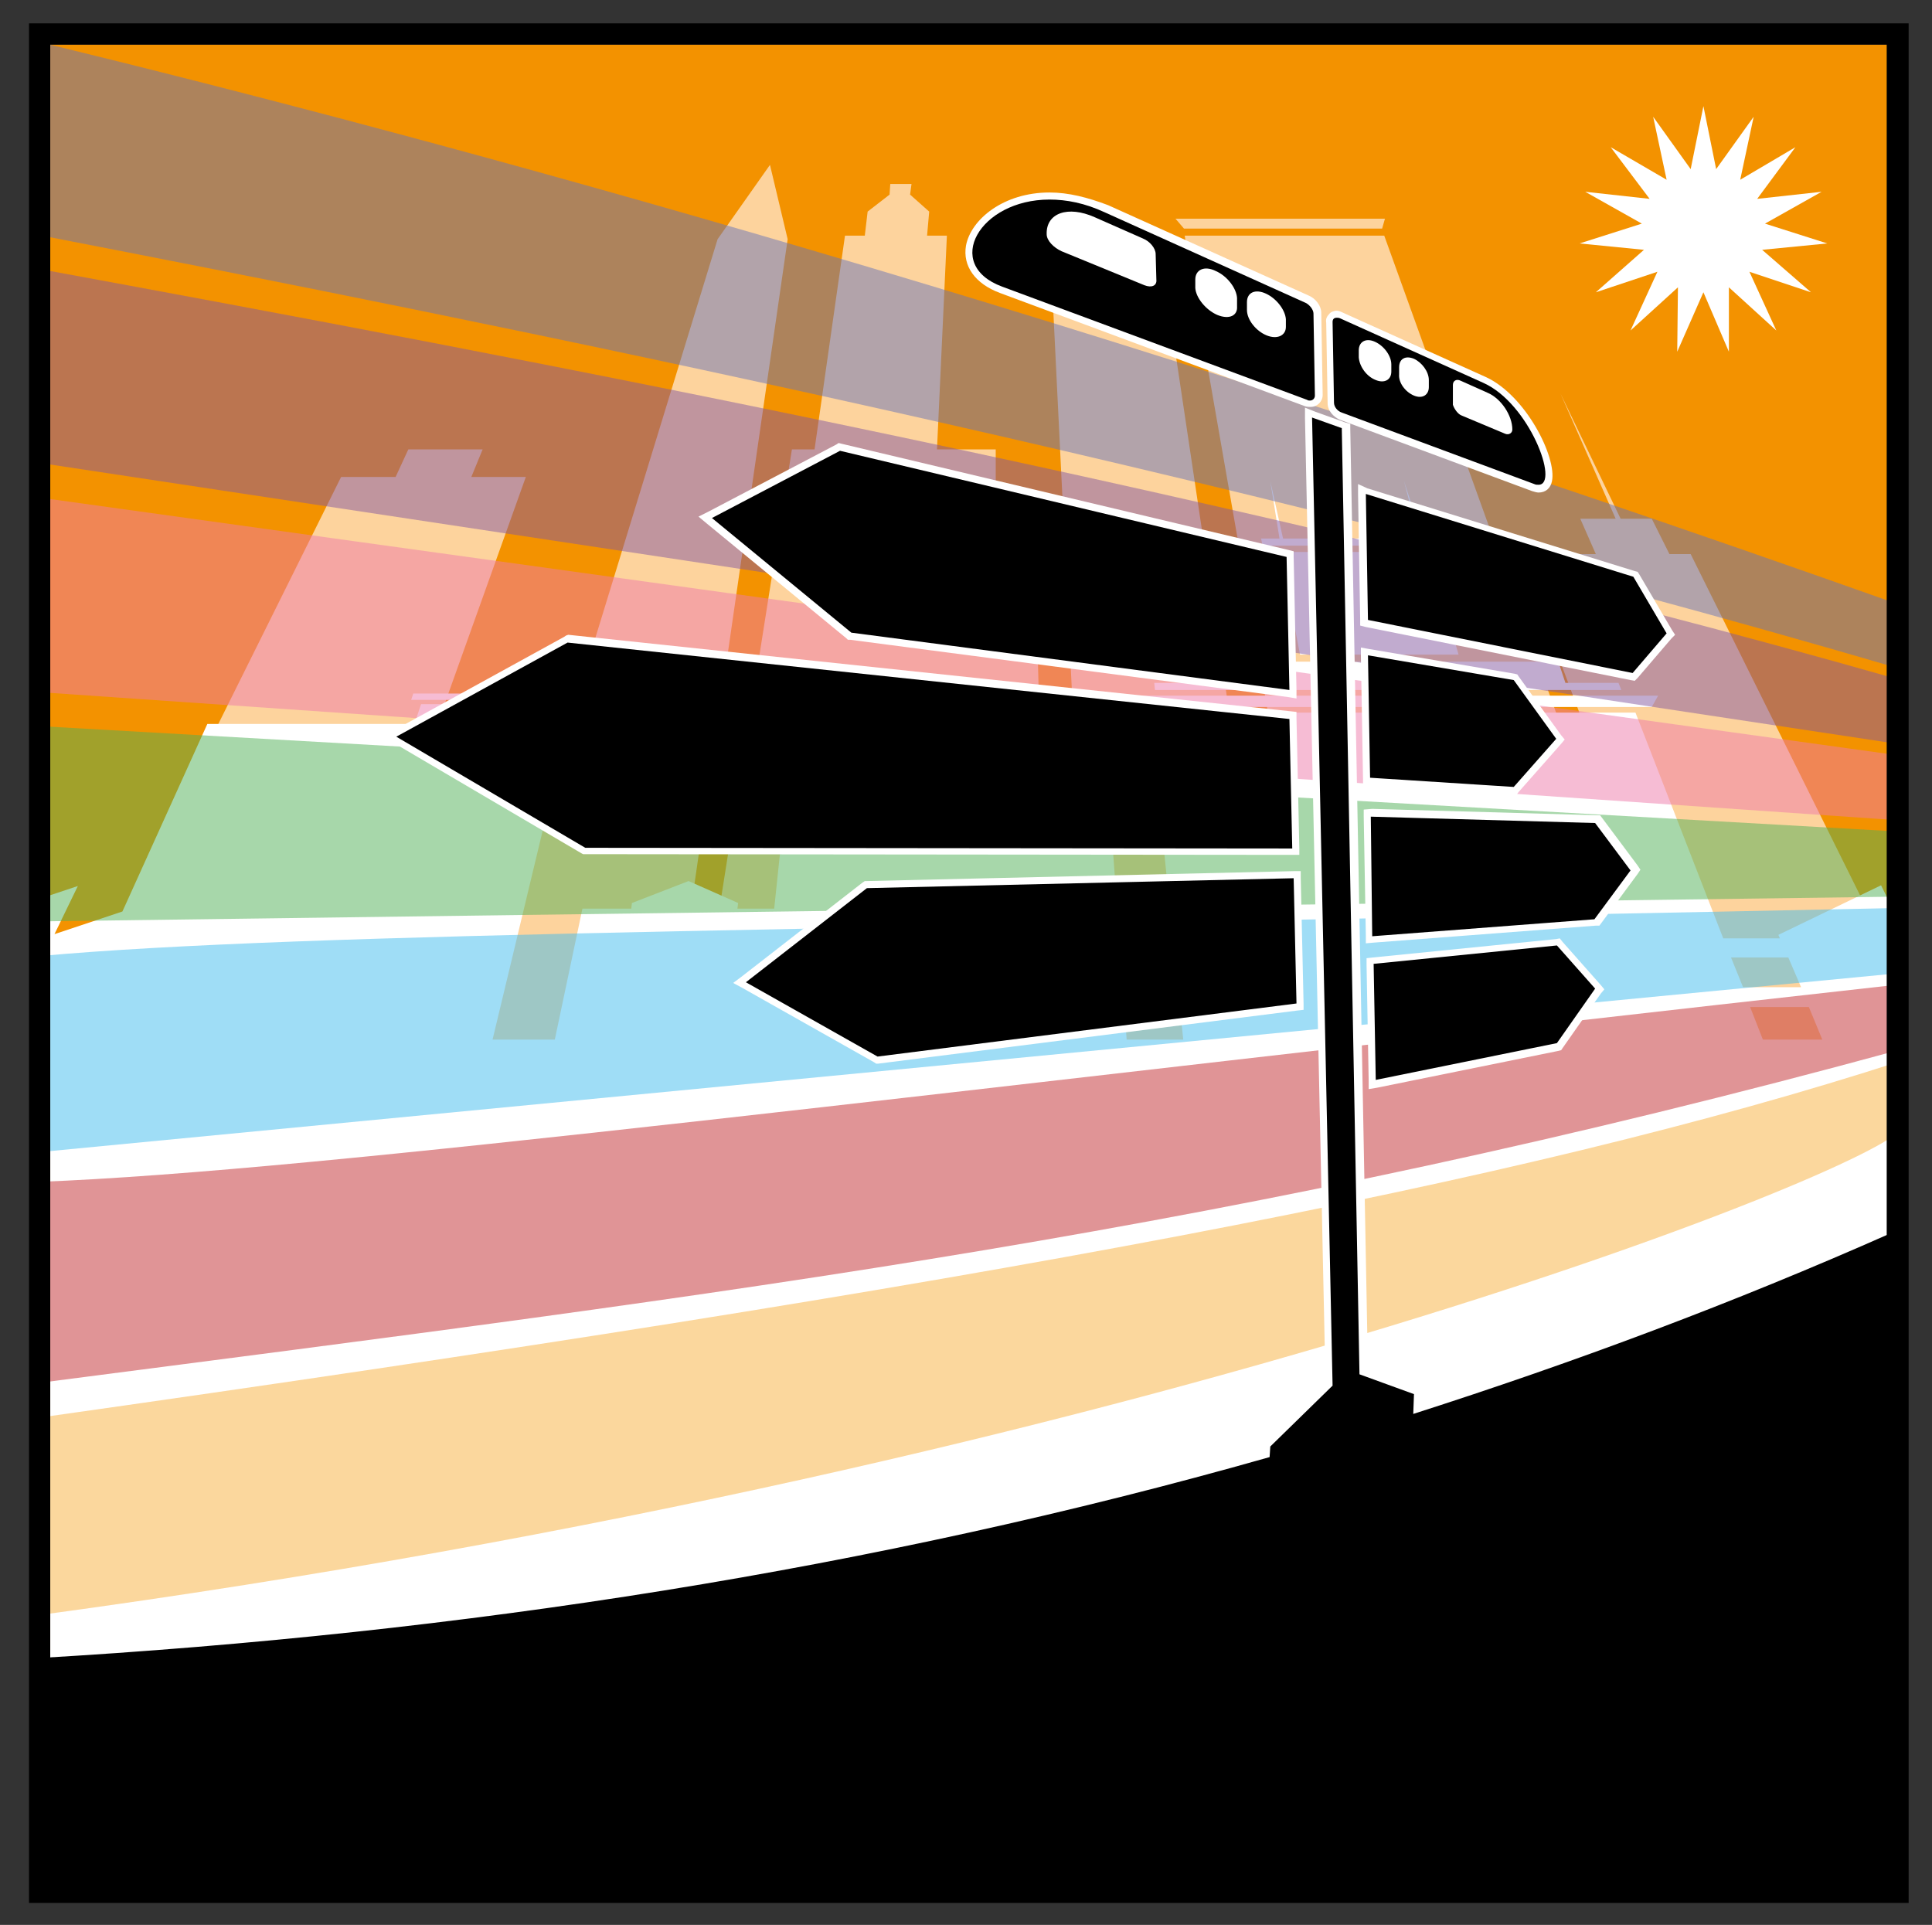 <?xml version="1.0" encoding="utf-8"?>
<!-- Generator: Adobe Illustrator 20.0.0, SVG Export Plug-In . SVG Version: 6.00 Build 0)  -->
<svg version="1.1" id="Calque_2" xmlns="http://www.w3.org/2000/svg" xmlns:xlink="http://www.w3.org/1999/xlink" x="0px" y="0px"
	 viewBox="0 0 273 272" style="enable-background:new 0 0 273 272;" xml:space="preserve">
<rect x="0" y="0" width="273" height="272" fill="#333333" stroke="none"/>
<style type="text/css">
	.st0{fill:#F39200;}
	.st1{fill:#FDD39D;}
	.st2{fill:none;}
	.st3{fill:#FFFFFF;}
	.st4{opacity:0.5;}
	.st5{fill:#F8AF3B;}
	.st6{fill:#C1292E;}
	.st7{fill:#3FBBED;}
	.st8{fill:#50B055;}
	.st9{fill:#EE7AAA;}
	.st10{fill:#8458A0;}
	.st11{fill:#6874b7;}
</style>
<g>
	<rect x="7.1" y="6.3" class="st0" width="259.6" height="259.6"/>
</g>
<polygon class="st1" points="94,153.5 64.7,153.5 101.4,33.8 108.8,23.3 111.3,33.8 "/>
<polygon class="st1" points="66.6,67.4 68.2,63.5 57.7,63.5 55.9,67.4 48.2,67.4 5.4,153.5 43.5,153.5 74.3,67.4 "/>
<polygon class="st1" points="140.7,69.3 140.7,63.5 132.4,63.5 133.8,33.3 131,33.3 131.3,29.9 128.6,27.5 128.8,26 125.8,26 
	125.7,27.5 122.6,29.9 122.2,33.3 119.4,33.3 115.1,63.5 111.9,63.5 97.7,153.5 102.5,153.5 128.2,153.5 134.4,153.5 140.6,153.5 
	148.3,153.5 146,69.3 "/>
<polygon class="st1" points="161.5,43.2 161,39 158.7,39 158.9,40.7 154.4,40.7 154.3,39 152,39 152.3,43.2 148.8,43.2 154.2,153.5 
	181.6,153.5 165.1,43.2 "/>
<g>
	<polygon class="st1" points="195.3,32.3 195.7,30.9 166.1,30.9 167.3,32.3 	"/>
	<polygon class="st1" points="167.4,33.3 188.4,153.5 238.9,153.5 195.6,33.3 	"/>
</g>
<g>
	<polygon class="st2" points="242.9,153.5 214.8,78.3 225.5,78.3 223.3,73.3 228.3,73.3 220.5,55.6 229,73.3 233.4,73.3 235.9,78.3 
		238.9,78.3 266.6,134.1 266.6,6.3 7.1,6.3 7.1,265.9 266.6,265.9 266.6,153.5 	"/>
	<polygon class="st1" points="235.9,78.3 233.4,73.3 229,73.3 220.5,55.6 228.3,73.3 223.3,73.3 225.5,78.3 214.8,78.3 242.9,153.5 
		266.6,153.5 266.6,134.1 238.9,78.3 	"/>
</g>
<g>
	<polygon class="st2" points="252.6,135.3 244.6,135.3 246.2,139.5 254.4,139.5 	"/>
	<polygon class="st2" points="247.3,142.3 249.1,146.9 257.5,146.9 255.6,142.3 	"/>
	<path class="st2" d="M11,125.1L7.7,132l9.6-3.2l12-26.5h51l-10.7,44.6h8.8l3.9-18.5h6.9l0.1-0.8l8-3.1l7,3.1l-0.1,0.8h5.2l1.1-10.5
		h46.6l2.1,29h8l-4.7-46.2h68.6l12.4,31.9h8l-0.2-0.5l14.5-7l0.9,1.8V6.3H7.1v120.1L11,125.1z M179.5,68l1.9,8h19.1l-2.1-8l2.6,8
		h2.5l0.3,1h-25.4l-0.2-1h2.5L179.5,68z M206.1,92.5h-22.4L180.9,78h21L206.1,92.5z M170.2,93.5h13.7h22.5h13.7l1,2.9h7.5l0.4,1
		h-65.9l-0.1-1h7.5L170.2,93.5z M234.3,98.3l-0.9,1.6h-2.5h-68.4h-2.5l-1.7-1.6H234.3z M123.4,114.4h26l0.1,2.8h-26.3L123.4,114.4z
		 M69.8,101.6h-11l0.7-2.1h10.9L69.8,101.6z M58.4,98h14l-0.3,1H58.1L58.4,98z"/>
	<path class="st3" d="M251.3,132.1l0.2,0.5h-8l-12.4-31.9h-68.6l4.7,46.2h-8l-2.1-29h-46.6l-1.1,10.5h-5.2l0.1-0.8l-7-3.1l-8,3.1
		l-0.1,0.8h-6.9l-3.9,18.5h-8.8l10.7-44.6h-51l-12,26.5L7.7,132l3.3-6.8l-3.9,1.3v139.4h259.6v-139l-0.9-1.8L251.3,132.1z
		 M244.6,135.3h8.1l1.8,4.2h-8.2L244.6,135.3z M249.1,146.9l-1.8-4.6h8.3l1.9,4.6H249.1z"/>
	<polygon class="st3" points="149.5,114.4 123.4,114.4 123.3,117.2 149.6,117.2 	"/>
	<polygon class="st3" points="58.8,101.6 69.8,101.6 70.4,99.5 59.5,99.5 	"/>
	<polygon class="st3" points="72.4,98 58.4,98 58.1,98.9 72.2,98.9 	"/>
	<polygon class="st3" points="162.5,99.9 230.8,99.9 233.4,99.9 234.3,98.3 158.2,98.3 159.9,99.9 	"/>
	<polygon class="st3" points="163.2,97.5 229.1,97.5 228.7,96.5 221.2,96.5 220.2,93.5 206.4,93.5 183.9,93.5 170.2,93.5 
		170.6,96.5 163.1,96.5 	"/>
	<polygon class="st3" points="180.9,78 183.7,92.5 206.1,92.5 201.9,78 	"/>
	<polygon class="st3" points="178.4,77.1 203.9,77.1 203.6,76.1 201,76.1 198.4,68 200.5,76.1 181.3,76.1 179.5,68 180.8,76.1 
		178.2,76.1 	"/>
</g>
<polygon class="st3" points="240.7,15 242.5,23.9 247.8,16.5 245.9,25.4 253.7,20.8 248.3,28.1 257.4,27.1 249.4,31.6 258.2,34.4 
	249,35.3 255.9,41.3 247.2,38.4 251,46.7 244.3,40.6 244.3,49.7 240.7,41.3 237,49.7 237.1,40.6 230.4,46.7 234.2,38.4 225.5,41.3 
	232.3,35.3 223.2,34.4 232,31.6 224,27.1 233.1,28.1 227.6,20.8 235.5,25.4 233.6,16.5 238.9,23.9 "/>
<g class="st4">
	<path class="st5" d="M268.8,159.2c0,4.6-105.7,47.7-263.1,69l0-27.9c132.9-18.8,209-32.9,263-50.4
		C268.7,150,268.8,154.6,268.8,159.2z"/>
	<path class="st6" d="M268.6,148.3c-94.2,25.7-163.4,34.2-263,47.1l0-28.4c39.6-1.5,123-12.3,262.9-27.9L268.6,148.3z"/>
	<path class="st7" d="M268.5,137.5L5.6,162.8l0-27.7c37.3-3.4,116-3.7,262.8-6.8L268.5,137.5z"/>
	<polygon class="st8" points="268.3,126.7 5.6,130.2 5.5,102.6 268.2,117.5 	"/>
	<polygon class="st9" points="268.1,115.9 5.5,97.8 5.5,70.3 268,106.7 	"/>
	<path class="st10" d="M268,105.1L5.5,65.4l0-27.4c65.8,12.1,170.8,31.8,262.4,57.9L268,105.1z"/>
	<path class="st11" d="M267.8,94.3C170.8,65.9,69.5,45.6,5.4,33.2l0-27.3c58.7,14.3,145.3,37.8,262.3,79.3L267.8,94.3z"/>
</g>
<g>
	<polygon points="192.8,88 192.5,69.1 231.1,81 236.1,89.5 230.8,95.6 	"/>
	<path class="st3" d="M193,69.8l37.8,11.7l4.7,8l-4.8,5.6l-37.4-7.5L193,69.8 M191.9,68.4l0,1.4l0.3,17.8l0,0.8l0.8,0.2l37.4,7.5
		l0.6,0.1l0.4-0.4l4.8-5.6l0.5-0.5l-0.4-0.6l-4.7-8l-0.2-0.3l-0.4-0.1l-37.8-11.7L191.9,68.4L191.9,68.4z"/>
</g>
<g>
	<polygon points="193.1,110.4 192.8,92.1 214.2,95.7 220.6,104.4 214.2,111.7 	"/>
	<path class="st3" d="M193.3,92.6l20.6,3.5l6,8.3l-6,6.8l-20.3-1.3L193.3,92.6 M192.3,91.5l0,1.2l0.3,17.3l0,0.9l0.9,0.1l20.3,1.3
		l0.5,0l0.3-0.4l6-6.8l0.5-0.6l-0.5-0.6l-6-8.3l-0.2-0.3l-0.4-0.1l-20.6-3.5L192.3,91.5L192.3,91.5z"/>
</g>
<g>
	<polygon points="193.6,135.8 220.2,133.1 226,139.7 220.3,147.9 193.8,153.2 	"/>
	<path class="st3" d="M220,133.6l5.4,6.1l-5.4,7.7l-25.6,5.2l-0.3-16.4L220,133.6 M220.4,132.6l-0.5,0.1l-25.9,2.6l-0.9,0.1l0,0.9
		l0.3,16.4l0,1.2l1.2-0.2l25.6-5.2l0.4-0.1l0.2-0.3l5.4-7.7l0.5-0.6l-0.5-0.6l-5.4-6.1L220.4,132.6L220.4,132.6z"/>
</g>
<g>
	<polygon points="193.2,114.9 225.7,115.8 231.1,123 225.7,130.3 193.5,132.8 	"/>
	<path class="st3" d="M193.7,115.4l31.7,0.9l5,6.7l-5.1,6.9l-31.4,2.4L193.7,115.4 M192.7,114.4l0,1l0.3,16.8l0,1.1l1.1-0.1
		l31.4-2.4l0.5,0l0.3-0.4l5.1-6.9l0.4-0.6l-0.4-0.6l-5-6.7l-0.3-0.4l-0.5,0l-31.7-0.9L192.7,114.4L192.7,114.4z"/>
</g>
<g>
	<polygon points="120,89.9 99.6,73.1 118.6,63.2 182.2,78.3 182.7,98 	"/>
	<path class="st3" d="M118.7,63.7l63.1,15l0.4,18.8l-61.9-8.1l-19.7-16.2L118.7,63.7 M118.5,62.6l-0.3,0.2l-18.1,9.5L98.7,73l1.2,1
		l19.7,16.2l0.2,0.2l0.3,0l61.9,8.1l1.2,0.2l0-1.2l-0.4-18.8l0-0.8l-0.8-0.2l-63.1-15L118.5,62.6L118.5,62.6z"/>
</g>
<g>
	<polygon points="82.6,120.3 55,104.1 80.1,90.3 182.7,101.2 183.2,120.4 	"/>
	<path class="st3" d="M80.2,90.8l102,10.8l0.4,18.3l-99.9-0.1L56,104.1L80.2,90.8 M80,89.8l-0.3,0.2l-24.2,13.3L54,104l1.5,0.9
		l26.7,15.7l0.2,0.1l0.3,0l99.9,0.1l1,0l0-1l-0.4-18.3l0-0.9l-0.9-0.1l-102-10.8L80,89.8L80,89.8z"/>
</g>
<g>
	<polygon points="104.5,138.9 122.3,125 183.3,123.6 183.7,142.3 123.9,149.9 	"/>
	<path class="st3" d="M182.8,124.1l0.4,17.7l-59.2,7.5l-18.6-10.5l17.1-13.3L182.8,124.1 M183.8,123.1l-1,0l-60.3,1.4l-0.3,0
		l-0.3,0.2l-17.1,13.3l-1.2,0.9l1.3,0.7l18.6,10.5l0.3,0.2l0.3,0l59.2-7.5l0.9-0.1l0-0.9l-0.4-17.7L183.8,123.1L183.8,123.1z"/>
</g>
<g>
	<path d="M4.9,267.1v-33.3l0.5,0c61.8-3.6,120.2-13.2,173.6-28.3l0.1-1.4l8.8-8.6l-2.9-137.2l5.2,1.9l2.5,133.7l7.7,2.8l-0.1,2.4
		c22.9-7.3,45.3-15.8,66.7-25.2l0.7-0.3v93.6H4.9z"/>
	<path class="st3" d="M185.4,59l4.2,1.5l2.5,133.7l7.7,2.8l-0.1,2.8c22.8-7.3,45.3-15.7,67.4-25.5v92.3H5.4l0-32.3
		c59.8-3.5,118-12.5,174-28.4l0.1-1.5l8.8-8.6L185.4,59 M184.4,57.6l0,1.5l2.9,136.3l-8.5,8.3l-0.3,0.3l0,0.4l-0.1,0.8
		C125.3,220.2,67,229.6,5.4,233.3l-0.9,0.1v0.9l0,32.3v1h1h261.7h1v-1v-92.3v-1.5l-1.4,0.6c-21.1,9.4-43.3,17.8-65.9,25l0.1-1.4
		l0-0.7l-0.7-0.2l-7-2.5l-2.5-133l0-0.7l-0.7-0.2l-4.2-1.5L184.4,57.6L184.4,57.6z"/>
</g>
<g>
	<path d="M217.4,69c-0.2,0-0.5-0.1-0.8-0.2l-27.2-10.1c-0.8-0.3-1.4-1.1-1.4-1.8l-0.2-11.4c0-0.3,0.1-0.6,0.3-0.8
		c0.2-0.2,0.5-0.3,0.8-0.3c0.2,0,0.4,0.1,0.7,0.2l20.2,9.1c5.7,2.6,9.6,11.3,9,14.1C218.6,68.6,218.1,69,217.4,69z"/>
	<path class="st3" d="M188.9,44.9c0.1,0,0.3,0,0.5,0.1l20.2,9.1c6.5,2.9,10.8,14.4,7.8,14.4c-0.2,0-0.4,0-0.6-0.1l-27.2-10.1
		c-0.6-0.2-1.1-0.8-1.1-1.4l-0.2-11.4C188.3,45.1,188.5,44.9,188.9,44.9 M188.9,43.9L188.9,43.9c-0.4,0-0.9,0.2-1.1,0.5
		c-0.3,0.3-0.5,0.7-0.4,1.2l0.2,11.4c0,1,0.8,1.9,1.7,2.3l27.2,10.1c0.3,0.1,0.7,0.2,0.9,0.2c1,0,1.7-0.6,1.9-1.6
		c0.7-3.4-3.7-12.1-9.3-14.7l-20.2-9.1C189.4,44,189.1,43.9,188.9,43.9L188.9,43.9z"/>
</g>
<path class="st3" d="M199.8,55.9L199.8,55.9c1.2,0.5,2.1-0.1,2.1-1.2l0-1c0-1.2-1-2.5-2.1-3l0,0c-1.2-0.5-2.1,0-2.1,1.2l0,1
	C197.6,54.1,198.6,55.4,199.8,55.9z"/>
<path class="st3" d="M206.5,58.7l6.2,2.6c0.5,0.2,1-0.1,1-0.6v0c0-2-1.6-4.4-3.5-5.2l-3.8-1.7c-0.6-0.3-1.1,0-1.1,0.6l0,2.8
	C205.5,57.8,206,58.5,206.5,58.7z"/>
<path class="st3" d="M194.4,53.7L194.4,53.7c1.2,0.5,2.2,0,2.2-1.2l0-1c0-1.2-1-2.6-2.3-3.2l0,0c-1.3-0.6-2.3,0-2.3,1.2l0,1
	C192.1,51.8,193.1,53.2,194.4,53.7z"/>
<g>
	<path d="M185.1,57.1c-0.2,0-0.4,0-0.6-0.1l-43.1-16c-3.3-1.2-4.9-3.5-4.5-6.2c0.6-3.5,5-7,11.3-7c2.6,0,5.3,0.6,8,1.8l28.4,12.8
		c0.8,0.4,1.4,1.2,1.4,2l0.2,11.6c0,0.3-0.1,0.6-0.3,0.9C185.8,56.9,185.5,57.1,185.1,57.1L185.1,57.1z"/>
	<path class="st3" d="M148.3,28.2c2.4,0,5,0.5,7.8,1.8l28.4,12.8c0.6,0.3,1.1,1,1.1,1.5l0.2,11.6c0,0.4-0.3,0.7-0.7,0.7
		c-0.1,0-0.3,0-0.4-0.1l-43.1-16C133.2,37.4,138.4,28.2,148.3,28.2 M148.3,27.2c-6.5,0-11.1,3.8-11.8,7.5c-0.5,2.9,1.3,5.4,4.8,6.7
		l43.1,16c0.3,0.1,0.5,0.1,0.8,0.1c0.5,0,0.9-0.2,1.2-0.5c0.3-0.3,0.5-0.7,0.5-1.2l-0.2-11.6c0-1-0.8-2-1.7-2.4l-28.4-12.8
		C153.7,27.9,151,27.2,148.3,27.2L148.3,27.2z"/>
</g>
<path class="st3" d="M172,44.5L172,44.5c-1.6-0.7-3-2.4-3.1-3.8l0-1.2c0-1.4,1.3-2,2.9-1.2v0c1.6,0.7,2.9,2.4,3,3.8l0,1.2
	C174.9,44.6,173.7,45.2,172,44.5z"/>
<path class="st3" d="M161.7,40.3L150,35.5c-1.1-0.5-2.1-1.5-2.1-2.4v0c-0.1-3,3-4.1,6.8-2.4l6.8,3c1,0.4,1.8,1.4,1.8,2.2l0.1,3.6
	C163.5,40.4,162.7,40.7,161.7,40.3z"/>
<path class="st3" d="M179,47.4L179,47.4c-1.5-0.6-2.8-2.2-2.8-3.6l0-1.1c0-1.4,1.2-1.9,2.7-1.2l0,0c1.5,0.7,2.7,2.3,2.8,3.6l0,1.1
	C181.7,47.4,180.5,48,179,47.4z"/>
<path d="M266.6,6.3v259.6H7.1V6.3H266.6 M269.6,3.3h-3H7.1h-3v3v259.6v3h3h259.6h3v-3V6.3V3.3L269.6,3.3z"/>
</svg>
